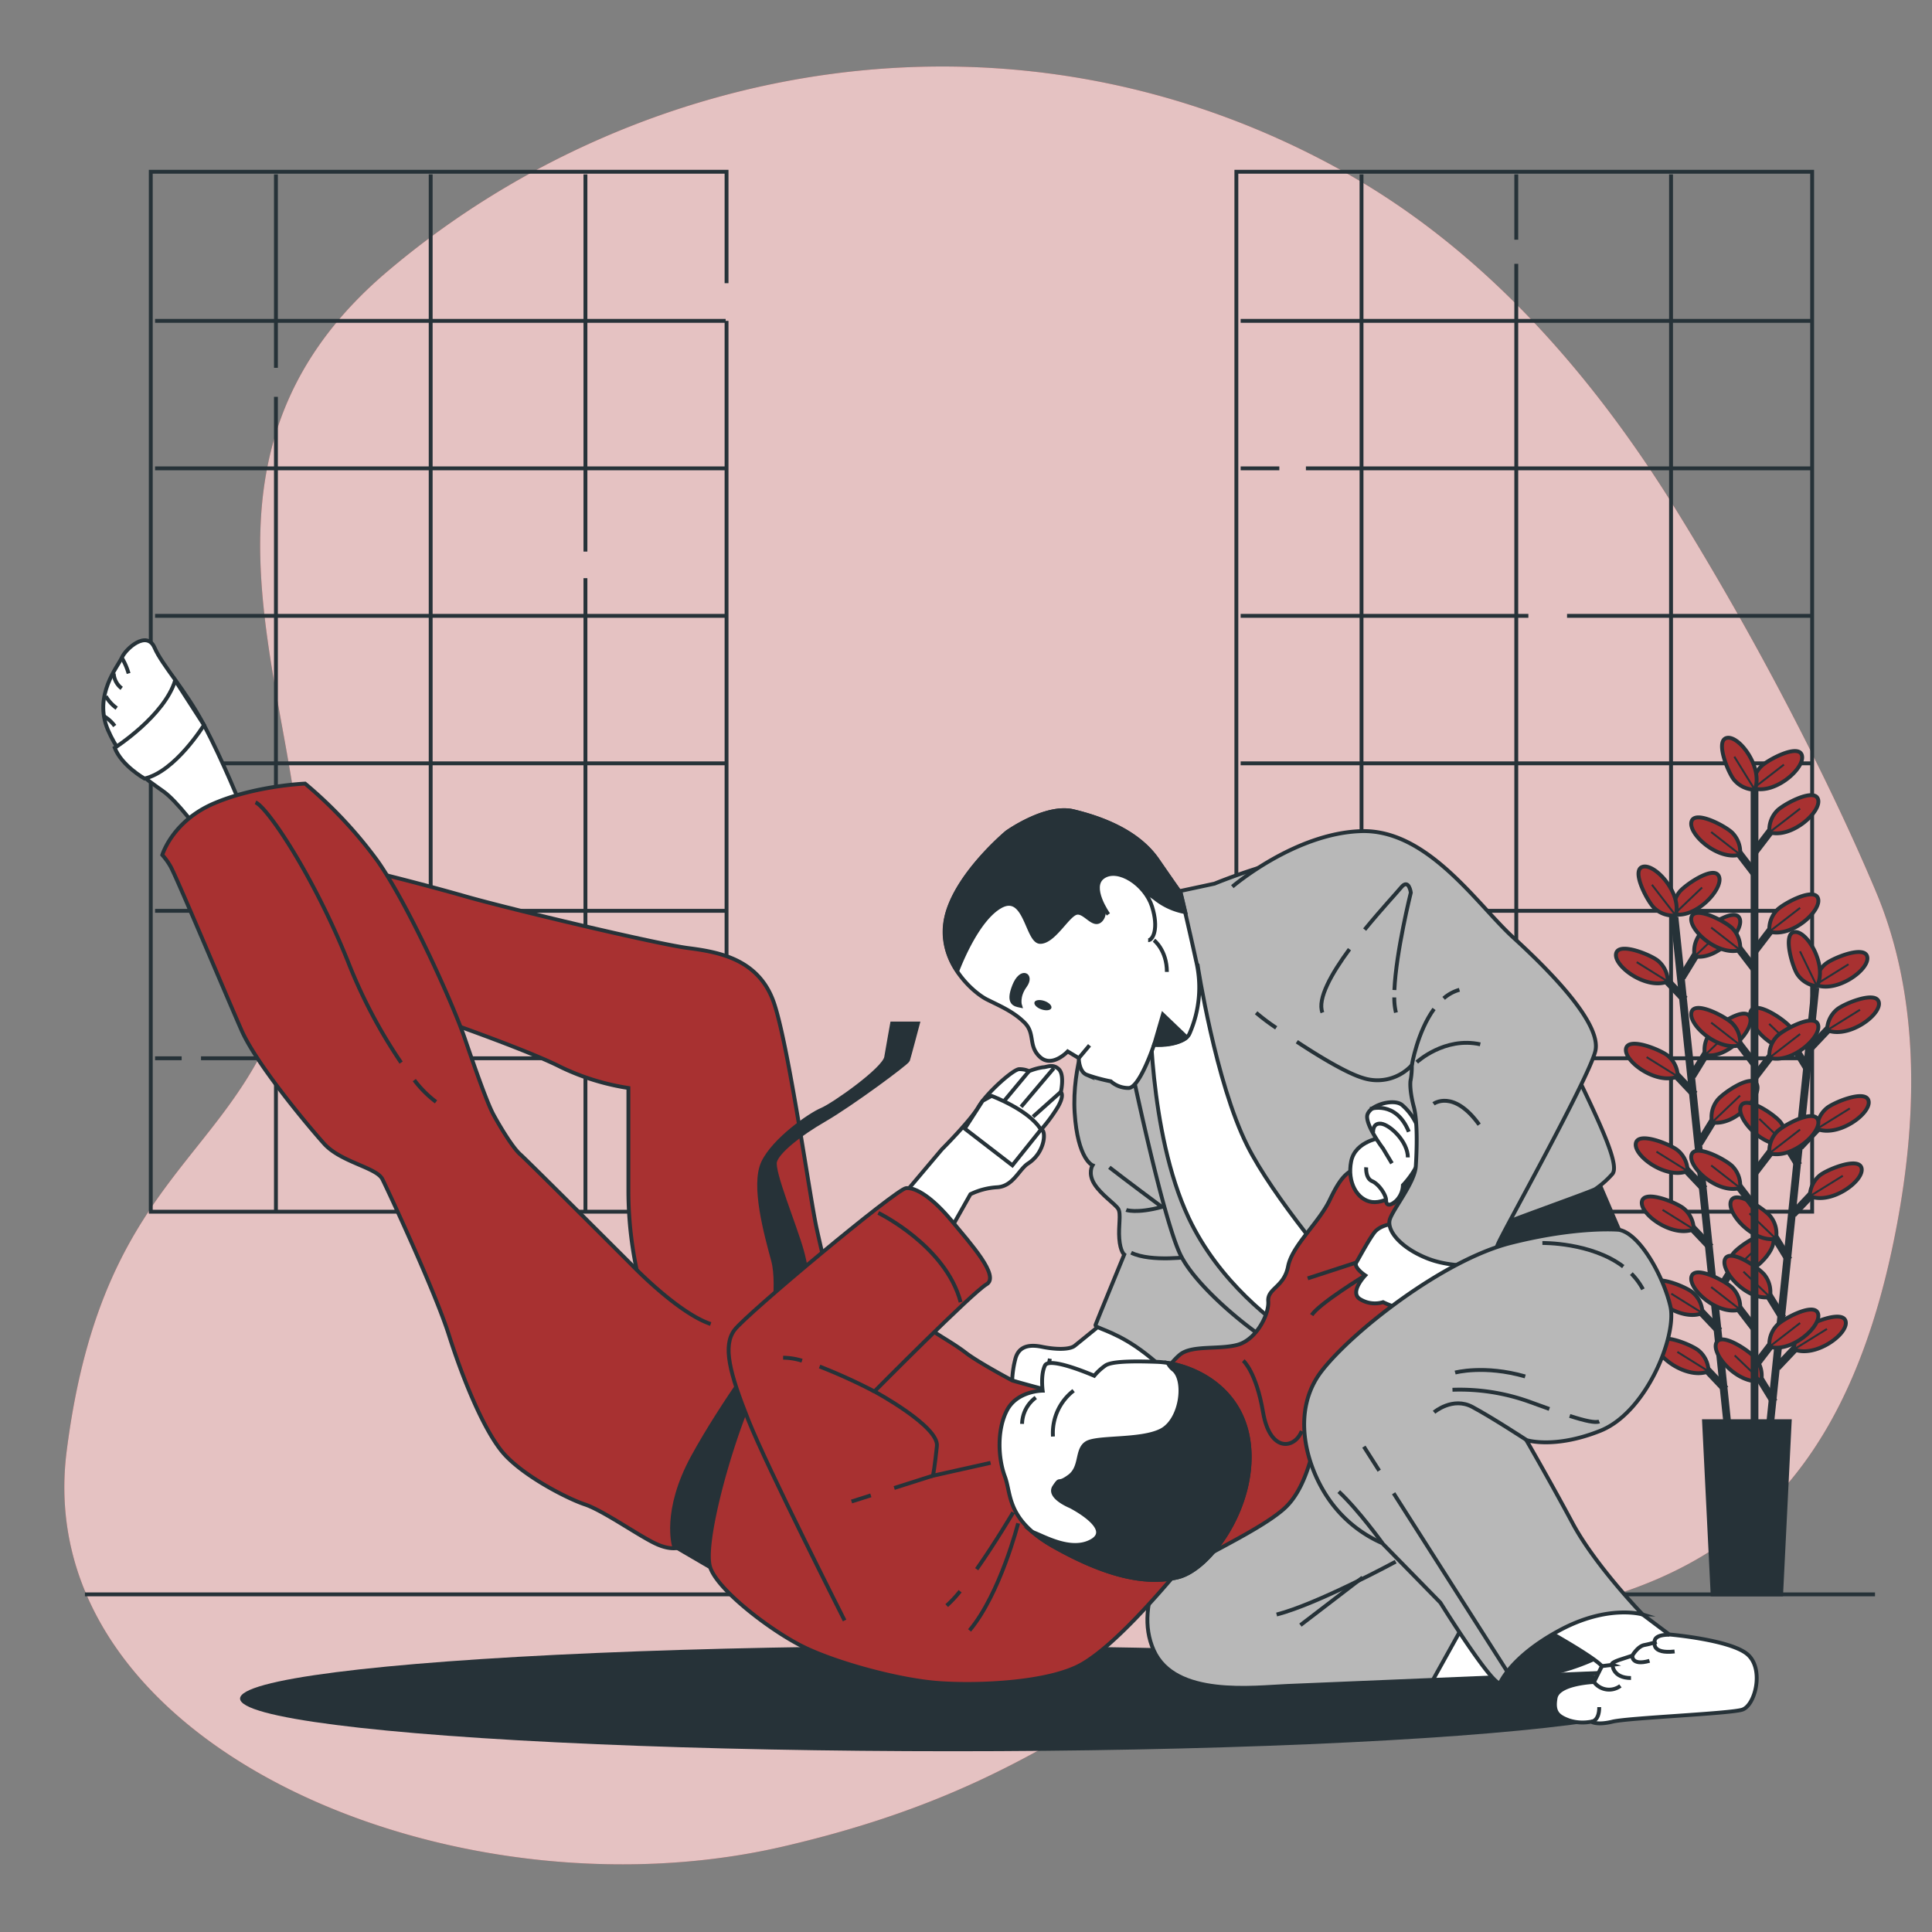 <svg xmlns="http://www.w3.org/2000/svg" viewBox="0 0 500 500"><rect x="0" y="0" width="500" height="500" fill="#808080" stroke="none"/><g id="freepik--background-simple--inject-366"><path d="M472.73,202.68a798.19,798.19,0,0,0-38.81-70.48C412.51,97.51,384.5,65,347.83,44.47c-85.07-47.58-183.06-29-247.66,25.86S88.32,195.51,76.48,248.27,27,299,17.26,375.51,117.4,497.58,202.46,477.92,288.6,423.09,360.75,421,476,397.23,491,316.54c5.29-28.35,5.85-59.17-5.71-86.25C481.41,221.11,477.19,211.88,472.73,202.68Z" style="fill:#A83131"></path><path d="M472.73,202.68a798.19,798.19,0,0,0-38.81-70.48C412.51,97.51,384.5,65,347.83,44.47c-85.07-47.58-183.06-29-247.66,25.86S88.32,195.51,76.48,248.27,27,299,17.26,375.51,117.4,497.58,202.46,477.92,288.6,423.09,360.75,421,476,397.23,491,316.54c5.29-28.35,5.85-59.17-5.71-86.25C481.41,221.11,477.19,211.88,472.73,202.68Z" style="fill:#fff;opacity:0.7"></path></g><g id="freepik--Windows--inject-366"><polyline points="188.03 83.04 188.03 313.59 39.02 313.59 39.02 44.45 188.03 44.45 188.03 73.29" style="fill:none;stroke:#263238;stroke-miterlimit:10"></polyline><line x1="71.41" y1="102.7" x2="71.41" y2="313.57" style="fill:#263238;stroke:#263238;stroke-miterlimit:10"></line><line x1="71.41" y1="45.13" x2="71.41" y2="95.19" style="fill:#263238;stroke:#263238;stroke-miterlimit:10"></line><line x1="111.46" y1="45.13" x2="111.46" y2="313.57" style="fill:#263238;stroke:#263238;stroke-miterlimit:10"></line><line x1="151.51" y1="149.63" x2="151.51" y2="313.57" style="fill:#263238;stroke:#263238;stroke-miterlimit:10"></line><line x1="151.51" y1="45.13" x2="151.51" y2="142.75" style="fill:#263238;stroke:#263238;stroke-miterlimit:10"></line><line x1="40.13" y1="83.04" x2="187.8" y2="83.04" style="fill:none;stroke:#263238;stroke-miterlimit:10"></line><line x1="40.13" y1="121.21" x2="187.8" y2="121.21" style="fill:none;stroke:#263238;stroke-miterlimit:10"></line><line x1="40.13" y1="159.38" x2="187.8" y2="159.38" style="fill:none;stroke:#263238;stroke-miterlimit:10"></line><line x1="40.13" y1="197.55" x2="187.8" y2="197.55" style="fill:none;stroke:#263238;stroke-miterlimit:10"></line><line x1="40.13" y1="235.72" x2="187.8" y2="235.72" style="fill:none;stroke:#263238;stroke-miterlimit:10"></line><line x1="52.02" y1="273.88" x2="187.8" y2="273.88" style="fill:none;stroke:#263238;stroke-miterlimit:10"></line><line x1="40.13" y1="273.88" x2="47.01" y2="273.88" style="fill:none;stroke:#263238;stroke-miterlimit:10"></line><rect x="319.97" y="44.45" width="149.01" height="269.13" style="fill:none;stroke:#263238;stroke-miterlimit:10"></rect><line x1="352.36" y1="45.13" x2="352.36" y2="313.57" style="fill:#263238;stroke:#263238;stroke-miterlimit:10"></line><line x1="392.41" y1="68.28" x2="392.41" y2="313.57" style="fill:#263238;stroke:#263238;stroke-miterlimit:10"></line><line x1="392.41" y1="45.13" x2="392.41" y2="62.03" style="fill:#263238;stroke:#263238;stroke-miterlimit:10"></line><line x1="432.46" y1="45.13" x2="432.46" y2="313.57" style="fill:#263238;stroke:#263238;stroke-miterlimit:10"></line><line x1="321.08" y1="83.04" x2="468.75" y2="83.04" style="fill:none;stroke:#263238;stroke-miterlimit:10"></line><line x1="337.97" y1="121.21" x2="468.75" y2="121.21" style="fill:none;stroke:#263238;stroke-miterlimit:10"></line><line x1="321.08" y1="121.21" x2="331.09" y2="121.21" style="fill:none;stroke:#263238;stroke-miterlimit:10"></line><line x1="405.55" y1="159.38" x2="468.75" y2="159.38" style="fill:none;stroke:#263238;stroke-miterlimit:10"></line><line x1="321.08" y1="159.38" x2="395.54" y2="159.38" style="fill:none;stroke:#263238;stroke-miterlimit:10"></line><line x1="321.08" y1="197.55" x2="468.75" y2="197.55" style="fill:none;stroke:#263238;stroke-miterlimit:10"></line><line x1="321.08" y1="235.72" x2="468.75" y2="235.72" style="fill:none;stroke:#263238;stroke-miterlimit:10"></line><line x1="321.08" y1="273.88" x2="468.75" y2="273.88" style="fill:none;stroke:#263238;stroke-miterlimit:10"></line></g><g id="freepik--Plant--inject-366"><line x1="433.36" y1="237.36" x2="447.18" y2="369.82" style="fill:none;stroke:#263238;stroke-miterlimit:10;stroke-width:2px"></line><line x1="444.95" y1="344.47" x2="438.69" y2="337.85" style="fill:none;stroke:#263238;stroke-miterlimit:10;stroke-width:2px"></line><path d="M440.59,339.83a7.08,7.08,0,0,0-2.49-5.31c-1.61-1.44-10.08-5-10.88-2C426.34,335.74,435,342.11,440.59,339.83Z" style="fill:#A83131;stroke:#263238;stroke-miterlimit:10"></path><line x1="440.59" y1="339.83" x2="432.53" y2="334.81" style="fill:none;stroke:#263238;stroke-miterlimit:10;stroke-width:0.5px"></line><line x1="446.53" y1="359.53" x2="440.26" y2="352.91" style="fill:none;stroke:#263238;stroke-miterlimit:10;stroke-width:2px"></line><path d="M442.16,354.9a7.11,7.11,0,0,0-2.49-5.32c-1.61-1.44-10.08-5-10.88-2C427.92,350.81,436.58,357.17,442.16,354.9Z" style="fill:#A83131;stroke:#263238;stroke-miterlimit:10"></path><line x1="442.16" y1="354.9" x2="434.1" y2="349.87" style="fill:none;stroke:#263238;stroke-miterlimit:10;stroke-width:0.5px"></line><line x1="441.12" y1="307.71" x2="434.85" y2="301.09" style="fill:none;stroke:#263238;stroke-miterlimit:10;stroke-width:2px"></line><path d="M436.75,303.07a7.08,7.08,0,0,0-2.49-5.31c-1.61-1.44-10.07-5-10.88-2C422.51,299,431.17,305.35,436.75,303.07Z" style="fill:#A83131;stroke:#263238;stroke-miterlimit:10"></path><line x1="436.75" y1="303.07" x2="428.69" y2="298.05" style="fill:none;stroke:#263238;stroke-miterlimit:10;stroke-width:0.5px"></line><line x1="442.69" y1="322.77" x2="436.42" y2="316.15" style="fill:none;stroke:#263238;stroke-miterlimit:10;stroke-width:2px"></line><path d="M438.33,318.14a7.1,7.1,0,0,0-2.5-5.32c-1.61-1.44-10.07-5-10.88-2C424.08,314.05,432.75,320.41,438.33,318.14Z" style="fill:#A83131;stroke:#263238;stroke-miterlimit:10"></path><line x1="438.33" y1="318.14" x2="430.27" y2="313.11" style="fill:none;stroke:#263238;stroke-miterlimit:10;stroke-width:0.5px"></line><line x1="438.56" y1="283.24" x2="432.3" y2="276.62" style="fill:none;stroke:#263238;stroke-miterlimit:10;stroke-width:2px"></line><path d="M434.2,278.6a7.11,7.11,0,0,0-2.49-5.32c-1.61-1.43-10.08-5-10.88-2C420,274.51,428.62,280.88,434.2,278.6Z" style="fill:#A83131;stroke:#263238;stroke-miterlimit:10"></path><line x1="434.2" y1="278.6" x2="426.14" y2="273.58" style="fill:none;stroke:#263238;stroke-miterlimit:10;stroke-width:0.5px"></line><line x1="436" y1="258.66" x2="429.73" y2="252.04" style="fill:none;stroke:#263238;stroke-miterlimit:10;stroke-width:2px"></line><path d="M431.64,254a7.11,7.11,0,0,0-2.5-5.31c-1.61-1.44-10.07-5-10.88-2C417.39,249.93,426.05,256.3,431.64,254Z" style="fill:#A83131;stroke:#263238;stroke-miterlimit:10"></path><line x1="431.64" y1="254.02" x2="423.58" y2="249" style="fill:none;stroke:#263238;stroke-miterlimit:10;stroke-width:0.5px"></line><line x1="443.9" y1="335.55" x2="448.67" y2="327.78" style="fill:none;stroke:#263238;stroke-miterlimit:10;stroke-width:2px"></line><path d="M447.21,330.12a7.11,7.11,0,0,1,1.34-5.72c1.28-1.74,8.83-7,10.23-4.22C460.31,323.17,453.14,331.19,447.21,330.12Z" style="fill:#A83131;stroke:#263238;stroke-miterlimit:10"></path><line x1="447.21" y1="330.12" x2="454.47" y2="323.18" style="fill:none;stroke:#263238;stroke-miterlimit:10;stroke-width:0.5px"></line><line x1="439.76" y1="295.91" x2="444.53" y2="288.14" style="fill:none;stroke:#263238;stroke-miterlimit:10;stroke-width:2px"></line><path d="M443.07,290.47a7.07,7.07,0,0,1,1.35-5.71c1.27-1.74,8.82-7,10.22-4.22C456.17,283.53,449,291.55,443.07,290.47Z" style="fill:#A83131;stroke:#263238;stroke-miterlimit:10"></path><line x1="443.07" y1="290.47" x2="450.33" y2="283.54" style="fill:none;stroke:#263238;stroke-miterlimit:10;stroke-width:0.5px"></line><line x1="437.94" y1="278.49" x2="442.71" y2="270.72" style="fill:none;stroke:#263238;stroke-miterlimit:10;stroke-width:2px"></line><path d="M441.26,273.05a7.09,7.09,0,0,1,1.34-5.71c1.28-1.74,8.82-7,10.23-4.22C454.35,266.11,447.19,274.13,441.26,273.05Z" style="fill:#A83131;stroke:#263238;stroke-miterlimit:10"></path><line x1="441.26" y1="273.05" x2="448.51" y2="266.12" style="fill:none;stroke:#263238;stroke-miterlimit:10;stroke-width:0.5px"></line><line x1="435.28" y1="252.95" x2="440.04" y2="245.18" style="fill:none;stroke:#263238;stroke-miterlimit:10;stroke-width:2px"></line><path d="M438.59,247.51a7.09,7.09,0,0,1,1.34-5.71c1.28-1.74,8.83-7,10.23-4.22C451.69,240.57,444.52,248.59,438.59,247.51Z" style="fill:#A83131;stroke:#263238;stroke-miterlimit:10"></path><line x1="438.59" y1="247.51" x2="445.85" y2="240.58" style="fill:none;stroke:#263238;stroke-miterlimit:10;stroke-width:0.5px"></line><path d="M433.24,236.62a7.09,7.09,0,0,1,1.34-5.71c1.28-1.74,8.83-7,10.23-4.22C446.34,229.68,439.17,237.7,433.24,236.62Z" style="fill:#A83131;stroke:#263238;stroke-miterlimit:10"></path><line x1="433.24" y1="236.62" x2="440.5" y2="229.69" style="fill:none;stroke:#263238;stroke-miterlimit:10;stroke-width:0.5px"></line><path d="M433.66,236.92a7.09,7.09,0,0,1-5.54-1.93c-1.6-1.46-6-9.51-3.13-10.62C428.13,223.17,435.36,231.14,433.66,236.92Z" style="fill:#A83131;stroke:#263238;stroke-miterlimit:10"></path><line x1="433.66" y1="236.92" x2="427.52" y2="228.98" style="fill:none;stroke:#263238;stroke-miterlimit:10;stroke-width:0.5px"></line><line x1="469.82" y1="255.6" x2="456.07" y2="388.07" style="fill:none;stroke:#263238;stroke-miterlimit:10;stroke-width:2px"></line><line x1="459.11" y1="362.8" x2="454.34" y2="355.03" style="fill:none;stroke:#263238;stroke-miterlimit:10;stroke-width:2px"></line><path d="M455.8,357.37a7.14,7.14,0,0,0-1.35-5.72c-1.28-1.74-8.83-7-10.23-4.21C442.7,350.43,449.87,358.45,455.8,357.37Z" style="fill:#A83131;stroke:#263238;stroke-miterlimit:10"></path><line x1="455.8" y1="357.37" x2="448.94" y2="350.79" style="fill:none;stroke:#263238;stroke-miterlimit:10;stroke-width:0.5px"></line><line x1="462.93" y1="326.04" x2="458.16" y2="318.27" style="fill:none;stroke:#263238;stroke-miterlimit:10;stroke-width:2px"></line><path d="M459.61,320.6a7.07,7.07,0,0,0-1.35-5.71c-1.27-1.74-8.82-7-10.22-4.21C446.51,313.67,453.68,321.69,459.61,320.6Z" style="fill:#A83131;stroke:#263238;stroke-miterlimit:10"></path><line x1="459.61" y1="320.6" x2="452.76" y2="314.03" style="fill:none;stroke:#263238;stroke-miterlimit:10;stroke-width:0.5px"></line><line x1="461.36" y1="341.1" x2="456.59" y2="333.34" style="fill:none;stroke:#263238;stroke-miterlimit:10;stroke-width:2px"></line><path d="M458.05,335.67A7.09,7.09,0,0,0,456.7,330c-1.28-1.73-8.83-7-10.23-4.21C445,328.73,452.12,336.75,458.05,335.67Z" style="fill:#A83131;stroke:#263238;stroke-miterlimit:10"></path><line x1="458.05" y1="335.67" x2="451.2" y2="329.1" style="fill:none;stroke:#263238;stroke-miterlimit:10;stroke-width:0.5px"></line><line x1="465.47" y1="301.57" x2="460.7" y2="293.8" style="fill:none;stroke:#263238;stroke-miterlimit:10;stroke-width:2px"></line><path d="M462.15,296.13a7.07,7.07,0,0,0-1.35-5.71c-1.27-1.74-8.82-7-10.23-4.22C449.05,289.2,456.22,297.21,462.15,296.13Z" style="fill:#A83131;stroke:#263238;stroke-miterlimit:10"></path><line x1="462.15" y1="296.13" x2="455.3" y2="289.56" style="fill:none;stroke:#263238;stroke-miterlimit:10;stroke-width:0.5px"></line><line x1="468.02" y1="276.99" x2="463.25" y2="269.22" style="fill:none;stroke:#263238;stroke-miterlimit:10;stroke-width:2px"></line><path d="M464.7,271.55a7.07,7.07,0,0,0-1.35-5.71c-1.27-1.74-8.82-7-10.22-4.22C451.6,264.62,458.77,272.63,464.7,271.55Z" style="fill:#A83131;stroke:#263238;stroke-miterlimit:10"></path><line x1="464.7" y1="271.55" x2="457.85" y2="264.98" style="fill:none;stroke:#263238;stroke-miterlimit:10;stroke-width:0.5px"></line><line x1="459.92" y1="353.86" x2="466.18" y2="347.24" style="fill:none;stroke:#263238;stroke-miterlimit:10;stroke-width:2px"></line><path d="M464.28,349.22a7,7,0,0,1,2.49-5.31c1.6-1.44,10.07-5,10.87-2C478.52,345.13,469.86,351.5,464.28,349.22Z" style="fill:#A83131;stroke:#263238;stroke-miterlimit:10"></path><line x1="464.28" y1="349.22" x2="472.81" y2="343.93" style="fill:none;stroke:#263238;stroke-miterlimit:10;stroke-width:0.5px"></line><line x1="464.03" y1="314.22" x2="470.29" y2="307.59" style="fill:none;stroke:#263238;stroke-miterlimit:10;stroke-width:2px"></line><path d="M468.39,309.58a7.11,7.11,0,0,1,2.49-5.32c1.61-1.44,10.07-5,10.88-2C482.63,305.48,474,311.86,468.39,309.58Z" style="fill:#A83131;stroke:#263238;stroke-miterlimit:10"></path><line x1="468.39" y1="309.58" x2="476.92" y2="304.29" style="fill:none;stroke:#263238;stroke-miterlimit:10;stroke-width:0.5px"></line><line x1="465.84" y1="296.8" x2="472.1" y2="290.17" style="fill:none;stroke:#263238;stroke-miterlimit:10;stroke-width:2px"></line><path d="M470.2,292.16a7.11,7.11,0,0,1,2.49-5.32c1.61-1.44,10.07-5,10.88-2C484.44,288.06,475.78,294.43,470.2,292.16Z" style="fill:#A83131;stroke:#263238;stroke-miterlimit:10"></path><line x1="470.2" y1="292.16" x2="478.73" y2="286.86" style="fill:none;stroke:#263238;stroke-miterlimit:10;stroke-width:0.5px"></line><line x1="468.49" y1="271.25" x2="474.75" y2="264.63" style="fill:none;stroke:#263238;stroke-miterlimit:10;stroke-width:2px"></line><path d="M472.85,266.62a7.11,7.11,0,0,1,2.49-5.32c1.61-1.44,10.07-5,10.88-2C487.09,262.52,478.43,268.89,472.85,266.62Z" style="fill:#A83131;stroke:#263238;stroke-miterlimit:10"></path><line x1="472.85" y1="266.62" x2="481.38" y2="261.32" style="fill:none;stroke:#263238;stroke-miterlimit:10;stroke-width:0.5px"></line><path d="M469.86,254.86a7.06,7.06,0,0,1,2.49-5.32c1.6-1.44,10.07-5,10.87-2C484.1,250.76,475.44,257.13,469.86,254.86Z" style="fill:#A83131;stroke:#263238;stroke-miterlimit:10"></path><line x1="469.86" y1="254.86" x2="478.39" y2="249.56" style="fill:none;stroke:#263238;stroke-miterlimit:10;stroke-width:0.5px"></line><path d="M470.21,255.23a7.06,7.06,0,0,1-5-3c-1.26-1.75-3.92-10.54-.87-11C467.62,240.64,473.05,249.92,470.21,255.23Z" style="fill:#A83131;stroke:#263238;stroke-miterlimit:10"></path><line x1="470.21" y1="255.23" x2="465.84" y2="246.2" style="fill:none;stroke:#263238;stroke-miterlimit:10;stroke-width:0.5px"></line><line x1="454.07" y1="201.66" x2="454.07" y2="369.17" style="fill:none;stroke:#263238;stroke-miterlimit:10;stroke-width:2px"></line><line x1="454.2" y1="343.98" x2="448.65" y2="336.75" style="fill:none;stroke:#263238;stroke-miterlimit:10;stroke-width:2px"></line><path d="M450.34,338.92a7.12,7.12,0,0,0-1.93-5.55c-1.45-1.59-9.5-6-10.61-3.13C436.6,333.37,444.55,340.61,450.34,338.92Z" style="fill:#A83131;stroke:#263238;stroke-miterlimit:10"></path><line x1="450.34" y1="338.92" x2="442.85" y2="333.09" style="fill:none;stroke:#263238;stroke-miterlimit:10;stroke-width:0.5px"></line><line x1="454.2" y1="312.5" x2="448.65" y2="305.27" style="fill:none;stroke:#263238;stroke-miterlimit:10;stroke-width:2px"></line><path d="M450.34,307.44a7.12,7.12,0,0,0-1.93-5.55c-1.45-1.59-9.5-6-10.61-3.13C436.6,301.89,444.55,309.13,450.34,307.44Z" style="fill:#A83131;stroke:#263238;stroke-miterlimit:10"></path><line x1="450.34" y1="307.44" x2="442.85" y2="301.61" style="fill:none;stroke:#263238;stroke-miterlimit:10;stroke-width:0.5px"></line><line x1="454.2" y1="275.54" x2="448.65" y2="268.31" style="fill:none;stroke:#263238;stroke-miterlimit:10;stroke-width:2px"></line><path d="M450.34,270.48a7.12,7.12,0,0,0-1.93-5.55c-1.45-1.59-9.5-6-10.61-3.13C436.6,264.93,444.55,272.17,450.34,270.48Z" style="fill:#A83131;stroke:#263238;stroke-miterlimit:10"></path><line x1="450.34" y1="270.48" x2="442.85" y2="264.65" style="fill:none;stroke:#263238;stroke-miterlimit:10;stroke-width:0.5px"></line><line x1="454.2" y1="250.94" x2="448.65" y2="243.71" style="fill:none;stroke:#263238;stroke-miterlimit:10;stroke-width:2px"></line><path d="M450.34,245.88a7.11,7.11,0,0,0-1.93-5.55c-1.45-1.59-9.5-6-10.61-3.13C436.6,240.33,444.55,247.56,450.34,245.88Z" style="fill:#A83131;stroke:#263238;stroke-miterlimit:10"></path><line x1="450.34" y1="245.88" x2="442.85" y2="240.05" style="fill:none;stroke:#263238;stroke-miterlimit:10;stroke-width:0.5px"></line><line x1="454.2" y1="226.23" x2="448.65" y2="219" style="fill:none;stroke:#263238;stroke-miterlimit:10;stroke-width:2px"></line><path d="M450.34,221.17a7.11,7.11,0,0,0-1.93-5.55c-1.45-1.6-9.5-6-10.61-3.14C436.6,215.62,444.55,222.85,450.34,221.17Z" style="fill:#A83131;stroke:#263238;stroke-miterlimit:10"></path><line x1="450.34" y1="221.17" x2="442.85" y2="215.33" style="fill:none;stroke:#263238;stroke-miterlimit:10;stroke-width:0.5px"></line><line x1="454.08" y1="353.6" x2="459.62" y2="346.36" style="fill:none;stroke:#263238;stroke-miterlimit:10;stroke-width:2px"></line><path d="M457.93,348.53a7.09,7.09,0,0,1,1.93-5.54c1.45-1.6,9.5-6,10.61-3.14C471.68,343,463.72,350.22,457.93,348.53Z" style="fill:#A83131;stroke:#263238;stroke-miterlimit:10"></path><line x1="457.93" y1="348.53" x2="465.87" y2="342.39" style="fill:none;stroke:#263238;stroke-miterlimit:10;stroke-width:0.5px"></line><line x1="454.08" y1="303.53" x2="459.62" y2="296.3" style="fill:none;stroke:#263238;stroke-miterlimit:10;stroke-width:2px"></line><path d="M457.93,298.47a7.11,7.11,0,0,1,1.93-5.55c1.45-1.6,9.5-6,10.61-3.13C471.68,292.92,463.72,300.15,457.93,298.47Z" style="fill:#A83131;stroke:#263238;stroke-miterlimit:10"></path><line x1="457.93" y1="298.47" x2="465.87" y2="292.32" style="fill:none;stroke:#263238;stroke-miterlimit:10;stroke-width:0.5px"></line><line x1="454.08" y1="278.82" x2="459.62" y2="271.58" style="fill:none;stroke:#263238;stroke-miterlimit:10;stroke-width:2px"></line><path d="M457.93,273.75a7.09,7.09,0,0,1,1.93-5.54c1.45-1.6,9.5-6,10.61-3.14C471.68,268.21,463.72,275.44,457.93,273.75Z" style="fill:#A83131;stroke:#263238;stroke-miterlimit:10"></path><line x1="457.93" y1="273.75" x2="465.87" y2="267.61" style="fill:none;stroke:#263238;stroke-miterlimit:10;stroke-width:0.5px"></line><line x1="454.08" y1="246.16" x2="459.62" y2="238.92" style="fill:none;stroke:#263238;stroke-miterlimit:10;stroke-width:2px"></line><path d="M457.93,241.09a7.09,7.09,0,0,1,1.93-5.54c1.45-1.6,9.5-6,10.61-3.14C471.68,235.55,463.72,242.78,457.93,241.09Z" style="fill:#A83131;stroke:#263238;stroke-miterlimit:10"></path><line x1="457.93" y1="241.09" x2="465.87" y2="234.95" style="fill:none;stroke:#263238;stroke-miterlimit:10;stroke-width:0.5px"></line><line x1="454.08" y1="220.48" x2="459.62" y2="213.24" style="fill:none;stroke:#263238;stroke-miterlimit:10;stroke-width:2px"></line><path d="M457.93,215.41a7.09,7.09,0,0,1,1.93-5.54c1.45-1.6,9.5-6,10.61-3.14C471.68,209.87,463.72,217.1,457.93,215.41Z" style="fill:#A83131;stroke:#263238;stroke-miterlimit:10"></path><line x1="457.93" y1="215.41" x2="465.87" y2="209.27" style="fill:none;stroke:#263238;stroke-miterlimit:10;stroke-width:0.5px"></line><path d="M453.74,204a7.11,7.11,0,0,1,1.93-5.55c1.45-1.6,9.5-6,10.61-3.13C467.49,198.48,459.53,205.71,453.74,204Z" style="fill:#A83131;stroke:#263238;stroke-miterlimit:10"></path><line x1="453.74" y1="204.03" x2="461.68" y2="197.88" style="fill:none;stroke:#263238;stroke-miterlimit:10;stroke-width:0.5px"></line><path d="M454.13,204.37a7.11,7.11,0,0,1-5.31-2.5c-1.44-1.61-5-10.08-2-10.88C450.06,190.12,456.42,198.79,454.13,204.37Z" style="fill:#A83131;stroke:#263238;stroke-miterlimit:10"></path><line x1="454.13" y1="204.37" x2="448.85" y2="195.83" style="fill:none;stroke:#263238;stroke-miterlimit:10;stroke-width:0.5px"></line><polygon points="460.96 412.62 443.22 412.62 441 367.81 463.18 367.81 460.96 412.62" style="fill:#263238;stroke:#263238;stroke-miterlimit:10"></polygon></g><g id="freepik--Floor--inject-366"><line x1="21.98" y1="412.62" x2="485.25" y2="412.62" style="fill:none;stroke:#263238;stroke-miterlimit:10"></line></g><g id="freepik--Shadow--inject-366"><ellipse cx="246.61" cy="439.59" rx="184.48" ry="13.63" style="fill:#263238"></ellipse></g><g id="freepik--Characters--inject-366"><path d="M339.29,346.67s-22.93,30.45-29.77,42.09-16.43,26-10.95,38.32,26,9.58,34.56,9.24,98.55-4.1,98.55-4.1S393.35,405.87,385.82,398,369.06,377.47,367,369.6s18.14-16.09,22.25-28.06-6.85-18.48-14.38-18.48S339.29,346.67,339.29,346.67Z" style="fill:#b8b8b8;stroke:#263238;stroke-miterlimit:10"></path><path d="M389.46,401.3l-18.62,33.46,60.84-2.54S401.51,411.48,389.46,401.3Z" style="fill:#fff;stroke:#263238;stroke-miterlimit:10"></path><path d="M361.19,404.16s-20.19,10.95-30.8,13.68" style="fill:none;stroke:#263238;stroke-miterlimit:10"></path><path d="M352.63,408.26s-11.63,8.9-16.08,12.32" style="fill:none;stroke:#263238;stroke-miterlimit:10"></path><polygon points="412.86 303.89 419.02 318.27 336.55 350.77 334.5 345.64 384.11 311.08 412.86 303.89" style="fill:#263238;stroke:#263238;stroke-miterlimit:10"></polygon><path d="M286.33,341.62s-6.93,5.65-8.21,6.67-4.88,1-8.47.26-6.16,0-6.93,3.34a26.54,26.54,0,0,0-.77,5.39L284,365.75l10.78,3.33,9-15.91S293.78,340.08,286.33,341.62Z" style="fill:#fff;stroke:#263238;stroke-miterlimit:10"></path><line x1="271.7" y1="351.63" x2="270.16" y2="360.36" style="fill:none;stroke:#263238;stroke-miterlimit:10"></line><path d="M282.23,264.63s-4.88,11.29-4.11,23.35,4.62,13.6,4.62,13.6-1.28,2.06.51,4.88,5.39,5.13,6.16,6.42,0,4.36.26,7.7,1.28,4.1,1.28,4.1-7.18,17.45-7.44,18.22,4.11,1.29,10.52,5.65,11.81,10.52,12.83,10.78,18-10.27,21.05-12.58-.77-7.44-2.05-8.21-11.55-9.24-19.25-25.15-10.27-45.68-10.27-45.68S285.56,259.75,282.23,264.63Z" style="fill:#b8b8b8;stroke:#263238;stroke-miterlimit:10"></path><path d="M308.4,325.2s-10.52,1.54-15.65-1" style="fill:none;stroke:#263238;stroke-miterlimit:10"></path><path d="M291.47,313.13s2.56,1,9.23-.77c0,0-10-7.44-13.6-10.26" style="fill:none;stroke:#263238;stroke-miterlimit:10"></path><path d="M303.53,231l10.78-2.31s21-8.73,33.36-8,25.92,8.21,30.8,12.83S398.74,259,406.7,275.41s12.57,26.43,10.52,28.48a23.91,23.91,0,0,1-4.36,3.85c-1.29.77-25.41,9.24-26.18,10s-19.76,6.68-31.82,16.43S333.81,349.32,330.22,348s-20-13.86-24.64-23.1-13.09-50.05-13.09-50.05.77-13.34,3.08-20.27,7.19-23.36,7.19-23.36Z" style="fill:#b8b8b8;stroke:#263238;stroke-miterlimit:10"></path><path d="M307.63,315.19c7.82,16.59,22,27.22,28.79,31.59,4-1.86,9.39-5.48,15.74-10.46-6-6.86-22.7-26.5-29.38-39.87-8.22-16.42-12.84-46.71-12.84-46.71-16.42-10-12.32,9.76-12.32,9.76S297.11,292.86,307.63,315.19Z" style="fill:#fff;stroke:#263238;stroke-miterlimit:10"></path><path d="M260.57,215.39s-13.47,11.17-15.76,22.35,7.16,19.2,10.6,20.92,6.88,3.15,9.74,6,.86,6,4,8.89,7.17-1.44,7.17-1.44l2.86,1.72s0,3.44,2,4.3a44.12,44.12,0,0,0,6.3,1.72,6.87,6.87,0,0,0,4.59,1.72c2.86,0,6.59-11.18,6.59-11.18s7.73.29,9.17-2.86a29.58,29.58,0,0,0,1.71-18.91c-2-9.17-4-17.48-4-17.48s-.86-1.15-6-8.6-14.62-10.88-21.78-12.6S260.57,215.39,260.57,215.39Z" style="fill:#fff;stroke:#263238;stroke-miterlimit:10"></path><path d="M299,232.58a17.35,17.35,0,0,0,7.76,3.48c-.7-3-1.17-4.91-1.17-4.91s-.86-1.15-6-8.6-14.62-10.88-21.78-12.6-17.19,5.44-17.19,5.44-13.47,11.17-15.76,22.35a17.7,17.7,0,0,0,2.87,13.56c1.12-2.92,5.5-13.51,11.17-16.71,6.59-3.73,6.88,9.17,10.31,9.17s6.88-6.59,9.17-7.45,4.59,4,6.59,1.72-.86-6.88.29-9.46S295.24,229.72,299,232.58Z" style="fill:#263238;stroke:#263238;stroke-miterlimit:10"></path><path d="M286.85,236.65s-5.14-7.18-1.29-9.75,10.78,2,12.58,7.7.25,8.73-1,8.73" style="fill:#fff;stroke:#263238;stroke-miterlimit:10"></path><path d="M298.65,243.33s3.34,2.56,3.34,8.21" style="fill:#fff;stroke:#263238;stroke-miterlimit:10"></path><path d="M264,260.27s-.77-2.31,1.29-5.14-1-4.62-2.83,0S262.72,260,264,260.27Z" style="fill:#263238;stroke:#263238;stroke-miterlimit:10"></path><path d="M298.68,270.4l2.28-7.82,6.16,5.9S304.6,270.79,298.68,270.4Z" style="fill:#263238;stroke:#263238;stroke-miterlimit:10"></path><path d="M272.09,260.89c-.2.6-1.35.75-2.56.34s-2-1.24-1.81-1.84,1.35-.76,2.56-.35S272.3,260.28,272.09,260.89Z" style="fill:#263238"></path><line x1="279.19" y1="273.84" x2="281.97" y2="270.53" style="fill:none;stroke:#263238;stroke-miterlimit:10"></line><path d="M165.45,331.61a99.64,99.64,0,0,1-2.82-23.1V281.57a61.9,61.9,0,0,1-17.45-5.39c-8-4.11-28.49-11.3-28.49-11.3l-19.25-39S109,228.7,120.54,232s49.53,12.32,57.49,13.35,18.48,2.82,22.33,14.37,9.24,50.3,11,58.26,3.6,15.14,3.6,15.14,2.82,14.12,1.54,20S193.68,381.66,191.37,385s-14.37,6.68-15.65,2.57" style="fill:#A83131;stroke:#263238;stroke-miterlimit:10"></path><path d="M62.54,208.94s-4.88-12.07-9.75-21.3S42,172.24,40,167.62s-7.44.25-8.46,2.56-7.45,9.76-3.6,18.74,10.78,13.34,14.37,15.91S51.5,215.1,51.5,215.1Z" style="fill:#fff;stroke:#263238;stroke-miterlimit:10"></path><path d="M29.69,193.54s12.83-8.21,15.65-17.45l7.45,11.55s-7.45,12.06-15.4,13.85C37.39,201.49,31.49,198.16,29.69,193.54Z" style="fill:#fff;stroke:#263238;stroke-miterlimit:10"></path><path d="M31.49,170.18a16.85,16.85,0,0,1,1.79,4.11" style="fill:none;stroke:#263238;stroke-miterlimit:10"></path><path d="M29.43,174.29a5.18,5.18,0,0,0,2.06,3.85" style="fill:none;stroke:#263238;stroke-miterlimit:10"></path><path d="M27.38,180.19a9.93,9.93,0,0,0,2.82,3.08" style="fill:#fff;stroke:#263238;stroke-miterlimit:10"></path><path d="M26.87,185.33a9.55,9.55,0,0,1,2.82,2.56" style="fill:#fff;stroke:#263238;stroke-miterlimit:10"></path><path d="M183.93,342.65c-8.47-2.83-20.27-15.14-20.27-15.14s-26.95-26.95-29-28.75-5.39-7.44-6.93-10.26-4.37-10.78-7.45-19.77S105.66,234.09,97.7,222.8a113.26,113.26,0,0,0-18.74-20s-12.83.51-23.61,5.13S42,221.26,42,221.26a17.47,17.47,0,0,1,2.05,2.82c1.28,2,14.63,33.88,18.48,42.6s16.94,24.38,21.3,29.26,13.6,6.16,15.14,9.24,13.61,29,17.2,40.29,8.72,23.87,13.6,30,16.94,12.32,21.56,13.86,13.34,7.7,18,10,6.93,1,6.93,1,.77-2.82,3.08-10.52,11.29-26.18,11.29-26.18" style="fill:#A83131;stroke:#263238;stroke-miterlimit:10"></path><path d="M107.22,279.53a28.79,28.79,0,0,0,5.62,5.63" style="fill:none;stroke:#263238;stroke-miterlimit:10"></path><path d="M66.13,207.65C69.21,208.94,81,226.39,90,248.72A132.86,132.86,0,0,0,103.81,275" style="fill:none;stroke:#263238;stroke-miterlimit:10"></path><path d="M183.68,405.53l-9.24-5.39s-2.83-9,4.87-23.1,20-30.54,20-30.54,2.57-13.6.77-20.28-5.39-19.5-2.57-25.4,12.07-12.32,15.15-13.61,16.16-10.52,16.68-13.6,1.54-8.73,1.54-8.73h6.67s-2.31,8.73-2.57,9.5-14.88,11.55-21.55,15.4-12.07,8.21-12.84,10.78,5.14,16.68,6.93,23.1,2.31,14.11,1.8,15.14-11.29,14.37-11.29,14.37L195,365.23S184.19,395,183.68,405.53Z" style="fill:#263238;stroke:#263238;stroke-miterlimit:10"></path><path d="M262,357.28s-8.72-4.62-12.06-7.19-6.93-4.36-10-6.67-7.19-2.83-15.91-4.11-22.84,6.67-29.26,21.3-12.83,39-11,44.92,15.91,16.68,24.38,20.78,24.38,8.47,34.64,9.24,28.75,0,37.22-4.87,20-18.48,23.35-22.33,21.3-11.29,28.75-17.71,8.21-20.53,10.26-24.12,6.93-14.38,11.55-18.48,9.24-10,11-20.28a42.06,42.06,0,0,0-1.8-19.76s-4.88-5.9-9.5-5.9-6.67,2.56-9.49,8.47-9.75,11.8-10.78,17.19-5.39,5.65-5.13,9-3.08,10-8,11.29-11.81,0-14.89,2.56-8.47,10.53-8.47,10.53a92.75,92.75,0,0,1-12.31,1.28C279.66,362.41,262,357.28,262,357.28Z" style="fill:#A83131;stroke:#263238;stroke-miterlimit:10"></path><path d="M353.32,330.07s-11.81,7.19-13.86,10.27" style="fill:none;stroke:#263238;stroke-miterlimit:10"></path><line x1="351.01" y1="326.74" x2="338.43" y2="330.84" style="fill:none;stroke:#263238;stroke-miterlimit:10"></line><path d="M321.75,352.14s3.34,2.83,5.13,13.35,8.21,9.49,10,4.88" style="fill:none;stroke:#263238;stroke-miterlimit:10"></path><path d="M357.68,294.4s-6.93.77-8,6.16,1.54,10,5.39,10.52,10.53-3.85,11.3-9.24S361.53,291.06,357.68,294.4Z" style="fill:#fff;stroke:#263238;stroke-miterlimit:10"></path><path d="M353.57,302.1s-.25,2.82,1.54,3.59,3.6,3.59,3.6,4.88.77,1.79,2.56.25a5.91,5.91,0,0,0,1.8-4.1s4.62-4.62,4.88-9.5a14.77,14.77,0,0,0-5.14-11.29c-2.31-1.8-9,.26-9,3.08s4.11,8.21,4.11,8.21l2.31,3.85" style="fill:#fff;stroke:#263238;stroke-miterlimit:10"></path><path d="M355.37,293.12s-.26-2.57,2.05-2.31,6.93,4.62,6.93,8.72" style="fill:none;stroke:#263238;stroke-miterlimit:10"></path><path d="M354.6,287s6.67-2.31,10,5.9" style="fill:none;stroke:#263238;stroke-miterlimit:10"></path><path d="M234,309l9.75-11.55s7.44-7.44,9.5-11,9-9.75,10.52-9.75a6.21,6.21,0,0,1,2.56.51,16,16,0,0,1,3.6-1c1,0,2.56-1,4.1.51s.52,5.9.52,5.9,1,.77-.77,3.85a40.86,40.86,0,0,1-4.37,5.91c1.35-.17,1.29,5.74-3.33,8.72-2.41,1.56-3.85,5.9-8,6.16a18.23,18.23,0,0,0-6.93,1.8l-5.64,10Z" style="fill:#fff;stroke:#263238;stroke-miterlimit:10"></path><path d="M269.39,292.35,262,301.58l-12.32-9.49,4.62-7.19,2.31-1.28S266.31,287.21,269.39,292.35Z" style="fill:#fff;stroke:#263238;stroke-miterlimit:10"></path><line x1="274.53" y1="282.59" x2="267.34" y2="289.01" style="fill:none;stroke:#263238;stroke-miterlimit:10"></line><line x1="272.73" y1="276.43" x2="264.26" y2="286.44" style="fill:none;stroke:#263238;stroke-miterlimit:10"></line><path d="M218.58,419.38s-20-39.52-24.9-51.84-6.67-19.25-3.59-23.35,41.83-36.45,44.4-36.7,6.93,2.56,11.81,8.47,12.57,14.37,9,16.42-29,27.72-29,27.72,16.68,9,16.17,14.12-1,7.69-1,7.69l14.89-3.33" style="fill:#A83131;stroke:#263238;stroke-miterlimit:10"></path><line x1="225.37" y1="387" x2="220.38" y2="388.59" style="fill:none;stroke:#263238;stroke-miterlimit:10"></line><line x1="241.42" y1="381.91" x2="231.42" y2="385.09" style="fill:none;stroke:#263238;stroke-miterlimit:10"></line><path d="M207.56,352.15a17.3,17.3,0,0,0-4.89-.78" style="fill:none;stroke:#263238;stroke-miterlimit:10"></path><path d="M226.28,360.1a142.3,142.3,0,0,0-14.17-6.45" style="fill:none;stroke:#263238;stroke-miterlimit:10"></path><path d="M227.3,313.9s17.46,8.47,21.31,23.1" style="fill:none;stroke:#263238;stroke-miterlimit:10"></path><path d="M248.48,411.81a31.78,31.78,0,0,1-3.47,3.72" style="fill:none;stroke:#263238;stroke-miterlimit:10"></path><path d="M262.21,391.41s-4.56,7.74-9.45,14.7" style="fill:none;stroke:#263238;stroke-miterlimit:10"></path><path d="M263.49,394.23s-4.62,18.22-12.57,27.72" style="fill:none;stroke:#263238;stroke-miterlimit:10"></path><line x1="266.31" y1="277.2" x2="259.9" y2="284.9" style="fill:none;stroke:#263238;stroke-miterlimit:10"></line><path d="M283.19,356.05s-11.57-5.05-12.75-2.67-.6,6.52-.6,6.52-6.52,0-9.19,5-2.37,12.46-.59,17.21.29,11.27,13.05,18.38,23.13,9.79,31.73,7.71,20.17-18.68,18.39-34.4-16-21.06-23.73-21.35-11.86,0-13.34.89A14.35,14.35,0,0,0,283.19,356.05Z" style="fill:#fff;stroke:#263238;stroke-miterlimit:10"></path><path d="M277.85,359.9a13.83,13.83,0,0,0-5.34,11.87" style="fill:none;stroke:#263238;stroke-miterlimit:10"></path><path d="M268.06,361.68a8.68,8.68,0,0,0-3.55,6.82" style="fill:none;stroke:#263238;stroke-miterlimit:10"></path><path d="M282.6,398.75c-5.43,3.14-12.76-1.4-15.42-2.27a35,35,0,0,0,5.93,4c12.75,7.12,23.13,9.79,31.73,7.71s20.17-18.68,18.39-34.4c-1.59-14-13.1-19.78-21-21.06a5,5,0,0,0,1.46,1.78c3.27,2.67,2.08,13.05-3.26,15.72s-16.61,1.49-19.28,3.26-1.18,6.23-4.44,8.61-2.08,0-3.86,2.66,4.15,5.05,4.15,5.05S288.23,395.49,282.6,398.75Z" style="fill:#263238;stroke:#263238;stroke-miterlimit:10"></path><path d="M360.5,316.73s-3.33.25-4.87,2.31-3.85,6.41-4.62,7.7,2.31,3.33,2.31,3.33-4.38,4.55-1.16,6.25a7.27,7.27,0,0,0,5.78.68s3.59,1.8,6.16,1.8,6.16-1.8,9-3.59,5.39-9,5.9-10S364.35,322.63,360.5,316.73Z" style="fill:#fff;stroke:#263238;stroke-miterlimit:10"></path><path d="M330.28,266a53.54,53.54,0,0,1-5.19-3.9" style="fill:#fff;stroke:#263238;stroke-miterlimit:10"></path><path d="M318.93,229.47s16.16-13.86,33.36-14.37,30,19,39.27,27.46,23.09,22.32,21.3,29.51-23.61,46.2-25.15,49.79l-2.31,5.39s-8.73,1.28-15.91-1.54-10.78-7.44-9.76-10.27,6.42-9.49,6.68-13.6.51-11.55-.52-15.4-1-6.41-.77-7.18a20.77,20.77,0,0,0,.26-3.6A12.1,12.1,0,0,1,352.8,279c-4.1-1.19-11.2-5.45-17.18-9.4" style="fill:#b8b8b8;stroke:#263238;stroke-miterlimit:10"></path><path d="M373.62,258.38a10.5,10.5,0,0,1,4.08-2.22" style="fill:none;stroke:#263238;stroke-miterlimit:10"></path><path d="M365.38,275.66s1.44-8.67,5.75-14.55" style="fill:none;stroke:#263238;stroke-miterlimit:10"></path><path d="M366.66,274.89s7.19-6.67,16.43-4.62" style="fill:none;stroke:#263238;stroke-miterlimit:10"></path><path d="M371,285.67s5.14-3.85,11.81,5.39" style="fill:none;stroke:#263238;stroke-miterlimit:10"></path><path d="M349.24,245.65c-4.65,6.31-8.37,12.88-7,16.41" style="fill:none;stroke:#263238;stroke-miterlimit:10"></path><path d="M360.87,256.22c.41-9.85,4.25-25.21,4.25-25.21s-.51-3.85-2.56-1.29c-.86,1.07-5,5.5-9.39,10.86" style="fill:none;stroke:#263238;stroke-miterlimit:10"></path><path d="M361.27,262.06a16.46,16.46,0,0,1-.43-3.93" style="fill:none;stroke:#263238;stroke-miterlimit:10"></path><path d="M388.22,435.64s26.37-3,32.17-12.32-20.3-12.75-23.2-12.75S379.83,423,388.22,435.64Z" style="fill:#263238;stroke:#263238;stroke-miterlimit:10"></path><path d="M397.8,420.58s14.37,7.87,16.77,10.61l-2.05,4.11s-9.24.34-9.93,4.1.69,4.79,3.42,5.82a11.57,11.57,0,0,0,5.82.34s1.37,1,5.48,0,30.11-2.05,33.53-3.08,5.82-10.61,1.37-14.37S432,423,432,423l-6.84-5.14S413.54,411,397.8,420.58Z" style="fill:#fff;stroke:#263238;stroke-miterlimit:10"></path><path d="M414.57,431.19l2.74-.34s-1-.34,2.05-1.37l3.08-1s1.37-2.39,3.08-2.74a25.52,25.52,0,0,0,2.74-.68s-.69-2,3.76-2" style="fill:none;stroke:#263238;stroke-miterlimit:10"></path><path d="M428.26,425s-1,3.08,5.13,2.4" style="fill:none;stroke:#263238;stroke-miterlimit:10"></path><path d="M422.44,428.45s-.34,2.74,4.45,1.37" style="fill:none;stroke:#263238;stroke-miterlimit:10"></path><path d="M417.31,430.85s0,3.42,4.79,3.42" style="fill:none;stroke:#263238;stroke-miterlimit:10"></path><path d="M412.52,435.3a4.87,4.87,0,0,0,6.84,1" style="fill:none;stroke:#263238;stroke-miterlimit:10"></path><path d="M411.83,445.56s2.05,0,2.05-3.76" style="fill:none;stroke:#263238;stroke-miterlimit:10"></path><path d="M419,318.27s-10.61-1-28.06,3.42S349.89,344.62,342,354.88s-4.1,24.3,1.72,32.85a32.81,32.81,0,0,0,14,11.64l15.05,15.39s13,20.88,15.4,20.88c0,0,2.74-6.85,15.4-13.69s21.56-4.11,21.56-4.11S412.86,405.18,407,394.23s-12-21.55-12-21.55,7.19,2.39,19.17-2.4,19.84-24.64,18.13-32.17S424.49,319.29,419,318.27Z" style="fill:#b8b8b8;stroke:#263238;stroke-miterlimit:10"></path><line x1="356.94" y1="380.61" x2="352.97" y2="374.39" style="fill:none;stroke:#263238;stroke-miterlimit:10"></line><line x1="390.27" y1="432.9" x2="360.67" y2="386.46" style="fill:none;stroke:#263238;stroke-miterlimit:10"></line><path d="M357.77,399.37s-6.16-8.56-11.3-13.35" style="fill:none;stroke:#263238;stroke-miterlimit:10"></path><path d="M395.06,372.68s-8.89-5.82-14-8.56-9.92,1.37-9.92,1.37" style="fill:none;stroke:#263238;stroke-miterlimit:10"></path><path d="M406.24,366.44c4.06,1.3,6.63,1.85,7.64,1.44" style="fill:none;stroke:#263238;stroke-miterlimit:10"></path><path d="M375.9,359.67a53.31,53.31,0,0,1,19.85,3.08l5.22,1.89" style="fill:none;stroke:#263238;stroke-miterlimit:10"></path><path d="M376.59,355.22s7.52-2.05,18.13,1" style="fill:none;stroke:#263238;stroke-miterlimit:10"></path><path d="M422.19,329.61a17.27,17.27,0,0,1,3,4.06" style="fill:none;stroke:#263238;stroke-miterlimit:10"></path><path d="M399.17,321.69s12.61-.22,20.93,6.1" style="fill:none;stroke:#263238;stroke-miterlimit:10"></path></g></svg>